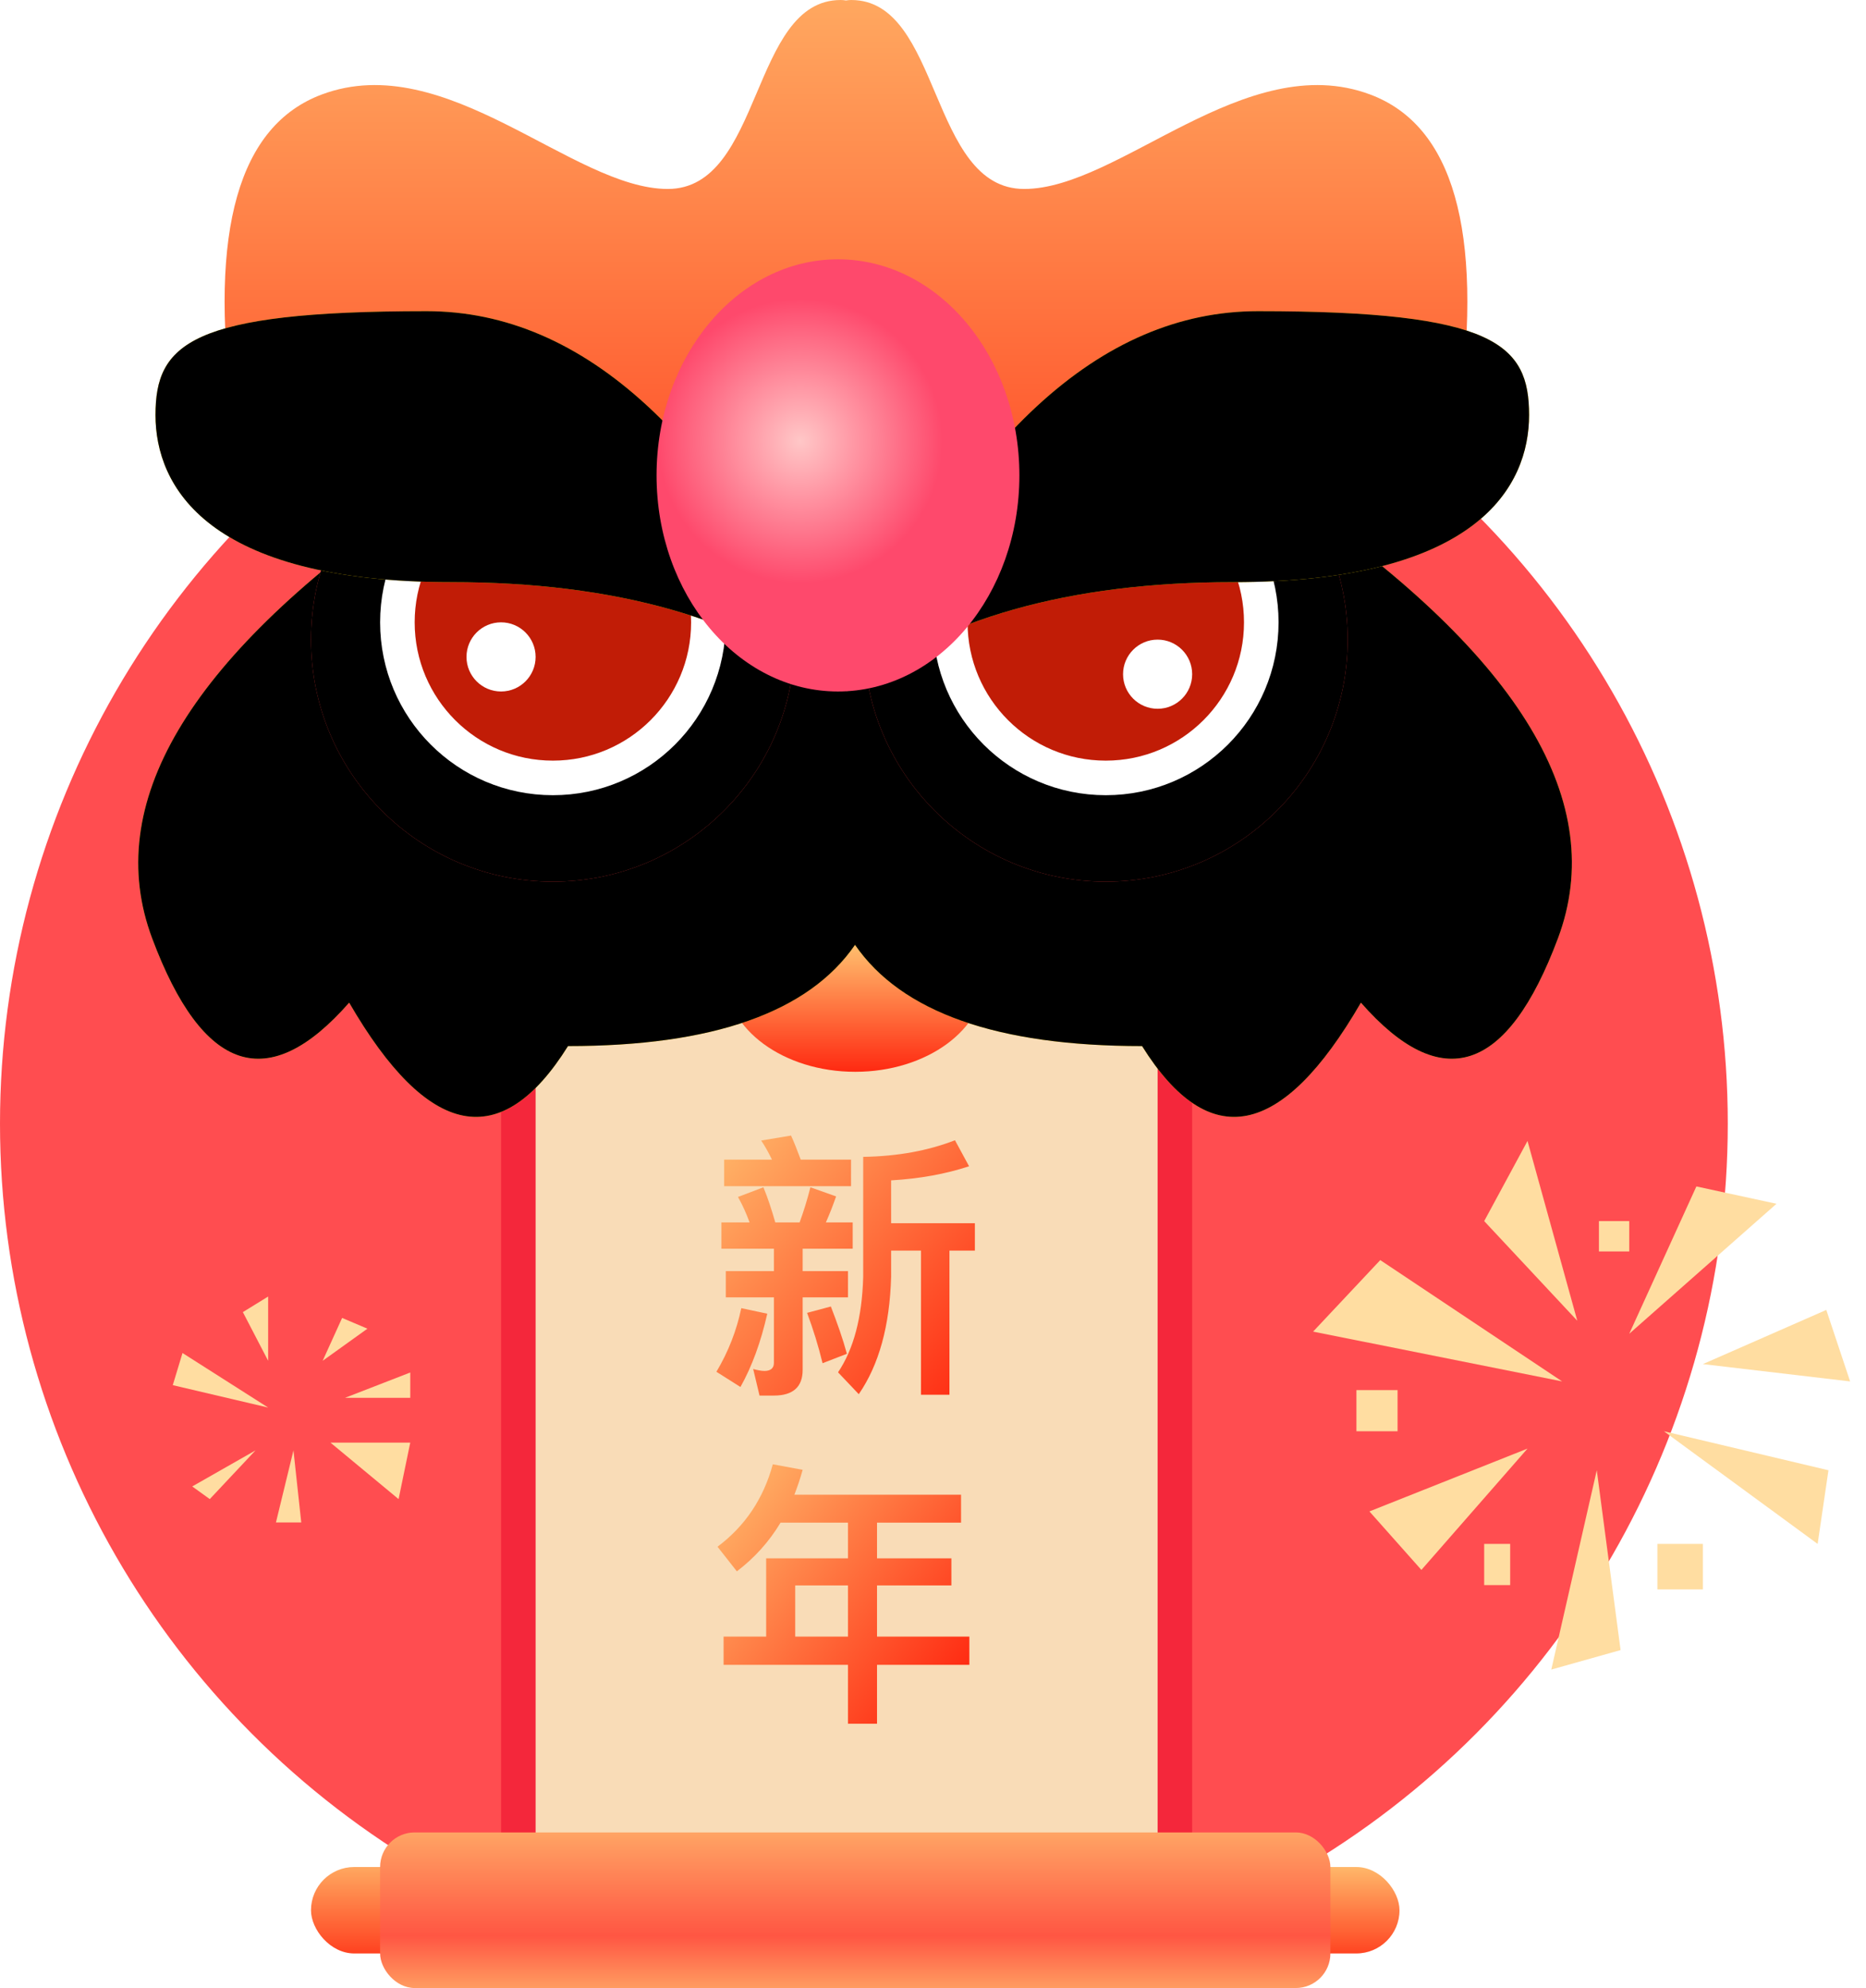 <?xml version="1.0" encoding="UTF-8"?>
<svg width="108px" height="115px" viewBox="0 0 108 115" version="1.1" xmlns="http://www.w3.org/2000/svg" xmlns:xlink="http://www.w3.org/1999/xlink">
    <!-- Generator: Sketch 59.1 (86144) - https://sketch.com -->
    <title>编组 29</title>
    <desc>Created with Sketch.</desc>
    <defs>
        <linearGradient x1="50%" y1="29.705%" x2="50%" y2="100%" id="linearGradient-1">
            <stop stop-color="#FFC773" offset="0%"></stop>
            <stop stop-color="#FF2911" offset="100%"></stop>
        </linearGradient>
        <path d="M66.993,28.997 C80.039,38.034 85.099,46.461 82.172,54.276 C79.245,62.092 75.443,63.333 70.767,58 C66.2,65.875 61.977,66.712 58.101,60.512 C49.716,60.512 44.178,58.56 41.487,54.656 C38.798,58.56 33.26,60.512 24.875,60.512 C20.999,66.712 16.777,65.875 12.209,58 C7.533,63.333 3.732,62.092 0.805,54.276 C-2.089,46.55 2.822,38.228 15.536,29.308 L15.983,28.997 L41.488,31.584 L66.993,28.997 Z" id="path-2"></path>
        <filter x="-3.6%" y="-8.4%" width="107.2%" height="116.8%" filterUnits="objectBoundingBox" id="filter-3">
            <feGaussianBlur stdDeviation="3" in="SourceAlpha" result="shadowBlurInner1"></feGaussianBlur>
            <feOffset dx="0" dy="0" in="shadowBlurInner1" result="shadowOffsetInner1"></feOffset>
            <feComposite in="shadowOffsetInner1" in2="SourceAlpha" operator="arithmetic" k2="-1" k3="1" result="shadowInnerInner1"></feComposite>
            <feColorMatrix values="0 0 0 0 1   0 0 0 0 0.416   0 0 0 0 0.094  0 0 0 1 0" type="matrix" in="shadowInnerInner1"></feColorMatrix>
        </filter>
        <circle id="path-4" cx="56" cy="37" r="14"></circle>
        <filter x="-7.1%" y="-7.1%" width="114.3%" height="114.3%" filterUnits="objectBoundingBox" id="filter-5">
            <feGaussianBlur stdDeviation="2" in="SourceAlpha" result="shadowBlurInner1"></feGaussianBlur>
            <feOffset dx="0" dy="0" in="shadowBlurInner1" result="shadowOffsetInner1"></feOffset>
            <feComposite in="shadowOffsetInner1" in2="SourceAlpha" operator="arithmetic" k2="-1" k3="1" result="shadowInnerInner1"></feComposite>
            <feColorMatrix values="0 0 0 0 0   0 0 0 0 0   0 0 0 0 0  0 0 0 0.146 0" type="matrix" in="shadowInnerInner1"></feColorMatrix>
        </filter>
        <circle id="path-6" cx="24" cy="37" r="14"></circle>
        <filter x="-7.1%" y="-7.1%" width="114.3%" height="114.3%" filterUnits="objectBoundingBox" id="filter-7">
            <feGaussianBlur stdDeviation="2" in="SourceAlpha" result="shadowBlurInner1"></feGaussianBlur>
            <feOffset dx="0" dy="0" in="shadowBlurInner1" result="shadowOffsetInner1"></feOffset>
            <feComposite in="shadowOffsetInner1" in2="SourceAlpha" operator="arithmetic" k2="-1" k3="1" result="shadowInnerInner1"></feComposite>
            <feColorMatrix values="0 0 0 0 0   0 0 0 0 0   0 0 0 0 0  0 0 0 0.153 0" type="matrix" in="shadowInnerInner1"></feColorMatrix>
        </filter>
        <linearGradient x1="50%" y1="-35.612%" x2="50%" y2="143.972%" id="linearGradient-8">
            <stop stop-color="#FFC773" offset="0%"></stop>
            <stop stop-color="#FF2911" offset="100%"></stop>
        </linearGradient>
        <path d="M1,24.009 C1,28.107 3.951,33.675 18.138,33.675 C27.595,33.675 35.05,35.781 40.5,39.993 C33.754,25.331 25.816,18 16.686,18 C2.992,18 1,19.911 1,24.009 Z" id="path-9"></path>
        <filter x="-7.6%" y="-13.6%" width="115.2%" height="127.3%" filterUnits="objectBoundingBox" id="filter-10">
            <feGaussianBlur stdDeviation="3" in="SourceAlpha" result="shadowBlurInner1"></feGaussianBlur>
            <feOffset dx="0" dy="0" in="shadowBlurInner1" result="shadowOffsetInner1"></feOffset>
            <feComposite in="shadowOffsetInner1" in2="SourceAlpha" operator="arithmetic" k2="-1" k3="1" result="shadowInnerInner1"></feComposite>
            <feColorMatrix values="0 0 0 0 1   0 0 0 0 0.415   0 0 0 0 0.094  0 0 0 1 0" type="matrix" in="shadowInnerInner1"></feColorMatrix>
        </filter>
        <path d="M41,24.009 C41,28.107 43.951,33.675 58.138,33.675 C67.595,33.675 75.05,35.781 80.5,39.993 C73.754,25.331 65.816,18 56.686,18 C42.992,18 41,19.911 41,24.009 Z" id="path-11"></path>
        <filter x="-6.3%" y="-11.4%" width="112.7%" height="122.7%" filterUnits="objectBoundingBox" id="filter-12">
            <feGaussianBlur stdDeviation="2.5" in="SourceAlpha" result="shadowBlurInner1"></feGaussianBlur>
            <feOffset dx="0" dy="0" in="shadowBlurInner1" result="shadowOffsetInner1"></feOffset>
            <feComposite in="shadowOffsetInner1" in2="SourceAlpha" operator="arithmetic" k2="-1" k3="1" result="shadowInnerInner1"></feComposite>
            <feColorMatrix values="0 0 0 0 1   0 0 0 0 0.416   0 0 0 0 0.094  0 0 0 1 0" type="matrix" in="shadowInnerInner1"></feColorMatrix>
        </filter>
        <radialGradient cx="39.611%" cy="42.074%" fx="39.611%" fy="42.074%" r="39.02%" gradientTransform="translate(0.396,0.421),scale(1,0.84),rotate(68.538),translate(-0.396,-0.421)" id="radialGradient-13">
            <stop stop-color="#FFC7C7" offset="0%"></stop>
            <stop stop-color="#FE496C" offset="100%"></stop>
        </radialGradient>
        <linearGradient x1="80.05%" y1="-13.164%" x2="80.05%" y2="123.691%" id="linearGradient-14">
            <stop stop-color="#FFC773" offset="0%"></stop>
            <stop stop-color="#FF2911" offset="100%"></stop>
        </linearGradient>
        <linearGradient x1="50%" y1="-30.674%" x2="50%" y2="124.238%" id="linearGradient-15">
            <stop stop-color="#FFC773" offset="0%"></stop>
            <stop stop-color="#FF2911" offset="100%"></stop>
        </linearGradient>
        <linearGradient x1="50%" y1="-30.122%" x2="50%" y2="121.224%" id="linearGradient-16">
            <stop stop-color="#FFC773" offset="0%"></stop>
            <stop stop-color="#FF5643" offset="63.801%"></stop>
            <stop stop-color="#FFC773" offset="100%"></stop>
        </linearGradient>
        <linearGradient x1="-18.2%" y1="0%" x2="99.469%" y2="100%" id="linearGradient-17">
            <stop stop-color="#FFC773" offset="0%"></stop>
            <stop stop-color="#FF2911" offset="100%"></stop>
        </linearGradient>
        <linearGradient x1="-9.478%" y1="0%" x2="97.163%" y2="83.433%" id="linearGradient-18">
            <stop stop-color="#FFC773" offset="0%"></stop>
            <stop stop-color="#FF2911" offset="100%"></stop>
        </linearGradient>
    </defs>
    <g id="页面-1" stroke="none" stroke-width="1" fill="none" fill-rule="evenodd">
        <g id="首页入口-新年祝福" transform="translate(-474, -245)">
            <g id="编组-29" transform="translate(474, 245)">
                <circle id="椭圆形" fill="#FF4D50" cx="50" cy="65" r="50"></circle>
                <g id="编组-3" transform="translate(8, 0)">
                    <rect id="矩形" stroke="#F4273B" stroke-width="2" fill="#F9DCB7" x="22" y="54" width="38" height="60"></rect>
                    <ellipse id="椭圆形" fill="url(#linearGradient-1)" cx="41.5" cy="56.5" rx="7.5" ry="5.5"></ellipse>
                    <g id="路径">
                        <use fill="#FFDB0B" fill-rule="evenodd" xlink:href="#path-2"></use>
                        <use fill="black" fill-opacity="1" filter="url(#filter-3)" xlink:href="#path-2"></use>
                    </g>
                    <g id="椭圆形">
                        <use fill="#EB3939" fill-rule="evenodd" xlink:href="#path-4"></use>
                        <use fill="black" fill-opacity="1" filter="url(#filter-5)" xlink:href="#path-4"></use>
                    </g>
                    <g id="椭圆形备份-15">
                        <use fill="#EB3939" fill-rule="evenodd" xlink:href="#path-6"></use>
                        <use fill="black" fill-opacity="1" filter="url(#filter-7)" xlink:href="#path-6"></use>
                    </g>
                    <circle id="椭圆形" stroke="#FFFFFF" stroke-width="2" fill="#C11C06" cx="24" cy="36" r="9"></circle>
                    <circle id="椭圆形备份-16" stroke="#FFFFFF" stroke-width="2" fill="#C11C06" cx="56" cy="36" r="9"></circle>
                    <path d="M41.27,0 C46.495,0 45.77,10.931 51.277,10.931 C56.785,10.931 64.089,2.774 71.299,5.465 C76.106,7.259 77.833,13.311 76.482,23.619 L41.27,29.509 L40.657,29.509 L5.445,23.619 C4.093,13.311 5.821,7.259 10.628,5.465 C17.838,2.774 25.141,10.931 30.649,10.931 C36.157,10.931 35.431,0 40.657,0 C40.762,0 40.863,0.009 40.961,0.027 C41.064,0.009 41.165,0 41.27,0 Z" id="路径" fill="url(#linearGradient-8)"></path>
                    <g id="路径-4">
                        <use fill="#FFDB0B" fill-rule="evenodd" xlink:href="#path-9"></use>
                        <use fill="black" fill-opacity="1" filter="url(#filter-10)" xlink:href="#path-9"></use>
                    </g>
                    <g id="路径-4备份" transform="translate(60.75, 28.997) scale(-1, 1) translate(-60.75, -28.997) ">
                        <use fill="#FFDB0B" fill-rule="evenodd" xlink:href="#path-11"></use>
                        <use fill="black" fill-opacity="1" filter="url(#filter-12)" xlink:href="#path-11"></use>
                    </g>
                    <ellipse id="椭圆形" fill="url(#radialGradient-13)" cx="40.5" cy="27.5" rx="10.5" ry="12.5"></ellipse>
                    <circle id="椭圆形" fill="#FFFFFF" cx="21" cy="38" r="2"></circle>
                    <circle id="椭圆形备份-17" fill="#FFFFFF" cx="59" cy="39" r="2"></circle>
                    <rect id="矩形" fill="url(#linearGradient-14)" x="66" y="108" width="7" height="5" rx="2.5"></rect>
                    <rect id="矩形备份-2" fill="url(#linearGradient-15)" x="10" y="108" width="7" height="5" rx="2.5"></rect>
                    <rect id="矩形" fill="url(#linearGradient-16)" x="14" y="106" width="55" height="9" rx="2"></rect>
                    <path d="M47.272,65.96 C45.704,66.568 43.944,66.888 41.96,66.92 L41.96,73.864 C41.896,76.216 41.4,78.056 40.504,79.384 L41.704,80.648 C42.872,78.952 43.496,76.696 43.576,73.864 L43.576,72.344 L45.304,72.344 L45.304,80.68 L46.952,80.68 L46.952,72.344 L48.424,72.344 L48.424,70.76 L43.576,70.76 L43.576,68.28 C45.224,68.184 46.728,67.912 48.088,67.464 L47.272,65.96 Z M33.912,67.08 L33.912,68.616 L41.256,68.616 L41.256,67.08 L38.344,67.08 C38.152,66.568 37.976,66.104 37.784,65.688 L36.056,65.976 C36.28,66.312 36.488,66.68 36.68,67.08 L33.912,67.08 Z M33.752,70.712 L33.752,72.232 L36.792,72.232 L36.792,73.528 L34.008,73.528 L34.008,75.048 L36.792,75.048 L36.792,78.84 C36.792,79.144 36.6,79.304 36.248,79.304 C36.056,79.304 35.832,79.256 35.592,79.192 L35.96,80.728 L36.792,80.728 C37.896,80.728 38.456,80.232 38.456,79.24 L38.456,75.048 L41.08,75.048 L41.08,73.528 L38.456,73.528 L38.456,72.232 L41.352,72.232 L41.352,70.712 L39.8,70.712 C40.008,70.248 40.2,69.752 40.392,69.208 L38.904,68.68 C38.728,69.384 38.52,70.056 38.28,70.712 L36.872,70.712 C36.648,69.928 36.424,69.256 36.184,68.68 L34.712,69.24 C34.968,69.688 35.192,70.184 35.384,70.712 L33.752,70.712 Z M34.904,75.672 C34.632,76.968 34.152,78.2 33.464,79.352 L34.856,80.232 C35.528,79.032 36.04,77.624 36.408,75.992 L34.904,75.672 Z M40.088,75.576 C40.472,76.568 40.792,77.48 41.016,78.312 L39.608,78.856 C39.368,77.864 39.064,76.888 38.712,75.944 L40.088,75.576 Z" id="新" fill="url(#linearGradient-17)" fill-rule="nonzero"></path>
                    <path d="M37.176,88.08 L41.08,88.08 L41.08,90.144 L36.344,90.144 L36.344,94.672 L33.88,94.672 L33.88,96.304 L41.08,96.304 L41.08,99.712 L42.76,99.712 L42.76,96.304 L48.104,96.304 L48.104,94.672 L42.76,94.672 L42.76,91.712 L47.064,91.712 L47.064,90.144 L42.76,90.144 L42.76,88.08 L47.624,88.08 L47.624,86.464 L37.976,86.464 C38.152,86.016 38.312,85.536 38.456,85.024 L36.728,84.704 C36.184,86.704 35.112,88.288 33.528,89.472 L34.648,90.896 C35.656,90.128 36.504,89.2 37.176,88.08 Z M38.024,94.672 L38.024,91.712 L41.08,91.712 L41.08,94.672 L38.024,94.672 Z" id="年" fill="url(#linearGradient-18)" fill-rule="nonzero"></path>
                </g>
                <g id="编组-27" transform="translate(10, 75)" fill="#FFDDA1">
                    <polygon id="Fill-1" points="4.056 0.901 5.52 4.97379915e-14 5.52 3.717"></polygon>
                    <polygon id="Fill-2" points="8.675 3.717 9.801 1.238 11.266 1.859"></polygon>
                    <polygon id="Fill-3" points="9.971 5.858 13.745 4.394 13.745 5.858"></polygon>
                    <polygon id="Fill-4" points="9.126 8.45 13.745 8.45 13.069 11.718"></polygon>
                    <polygon id="Fill-5" points="6.985 8.9 5.971 13.069 7.436 13.069"></polygon>
                    <polygon id="Fill-6" points="4.788 8.9 1.126 10.985 2.141 11.717"></polygon>
                    <polygon id="Fill-7" points="-1.34559031e-13 5.126 5.521 6.422 0.563 3.267"></polygon>
                </g>
                <g id="编组-26" transform="translate(76, 66)" fill="#FFDDA1">
                    <polygon id="Fill-8" points="13.786 30.578 17.796 29.451 16.418 19.049"></polygon>
                    <polygon id="Fill-9" points="12.408 17.796 3.259 21.43 6.267 24.814"></polygon>
                    <polygon id="Fill-10" points="14.413 13.91 3.886 6.892 -2.20268248e-13 11.028"></polygon>
                    <polygon id="Fill-11" points="9.902 4.636 15.29 10.401 12.409 3.37507799e-14"></polygon>
                    <polygon id="Fill-12" points="22.183 2.631 18.298 11.152 26.82 3.634"></polygon>
                    <polygon id="Fill-13" points="22.559 12.908 31.081 13.91 29.702 9.774"></polygon>
                    <polygon id="Fill-14" points="20.303 16.793 29.827 19.049 29.201 23.31"></polygon>
                    <polygon id="Fill-15" points="2.507 16.793 4.888 16.793 4.888 14.412 2.507 14.412"></polygon>
                    <polygon id="Fill-16" points="16.543 6.391 18.297 6.391 18.297 4.636 16.543 4.636"></polygon>
                    <polygon id="Fill-17" points="19.927 25.942 22.559 25.942 22.559 23.309 19.927 23.309"></polygon>
                    <polygon id="Fill-18" points="9.901 25.692 11.405 25.692 11.405 23.309 9.901 23.309"></polygon>
                </g>
            </g>
        </g>
    </g>
</svg>